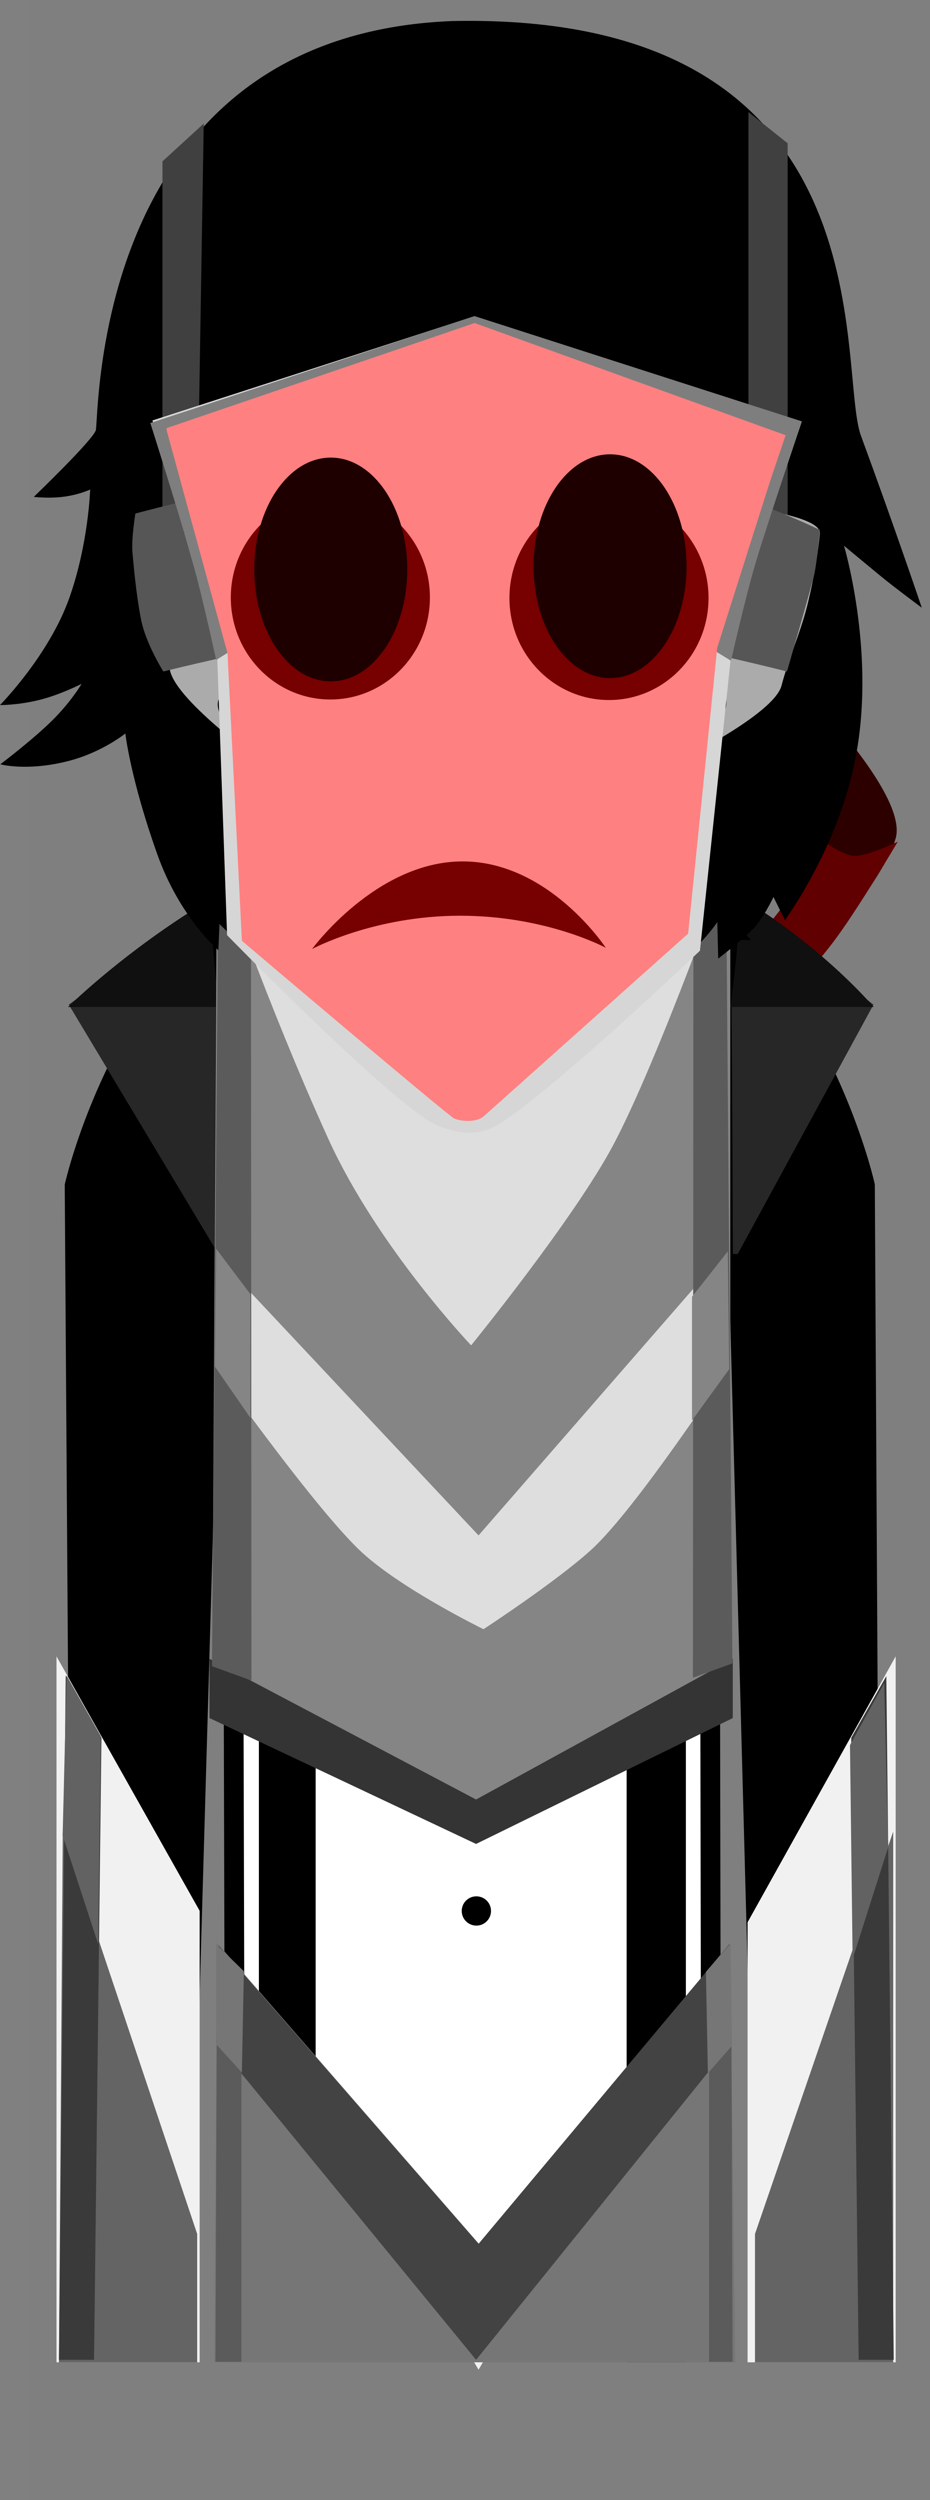<svg version="1.1" xmlns="http://www.w3.org/2000/svg" xmlns:xlink="http://www.w3.org/1999/xlink" width="94.199" height="253.225" viewBox="0,0,94.199,253.225"><rect x="0" y="0" width="94.199" height="253.225" fill="#808080" stroke="none"/><g transform="translate(-192.393,-66.09)"><g data-paper-data="{&quot;isPaintingLayer&quot;:true}" fill-rule="nonzero" stroke-linejoin="miter" stroke-miterlimit="10" stroke-dasharray="" stroke-dashoffset="0" style="mix-blend-mode: normal"><path d="M195.41,319.315v-253.225h91.182c0,0 0,62.96 0,99.786c0,45.666 0,153.439 0,153.439z" fill-opacity="0.01" fill="#000000" stroke="none" stroke-width="0" stroke-linecap="butt"/><path d="M260.585,169.78c0,0 12.898,-11.778 14.42,-17.721c1.316,-5.14 -8.52,-12.779 -8.52,-12.779l2,-8.8c0,0 16.116,14.968 14.64,20.478c-1.523,5.684 -15.44,20.722 -15.44,20.722z" fill="#2d0000" stroke="none" stroke-width="0" stroke-linecap="butt"/><path d="M260.225,170.04c0,0 8.336,-8.034 10.974,-11.491c2.04,-2.673 4.226,-7.509 4.226,-7.509c0,0 2.257,1.692 3.495,1.74c1.323,0.052 4.405,-1.44 4.405,-1.44c0,0 -4.058,6.916 -6.608,10.266c-2.647,3.478 -8.992,10.234 -8.992,10.234z" fill="#610000" stroke="none" stroke-width="0" stroke-linecap="butt"/><path d="M200.745,304.192c0,0 -0.296,-44.029 -0.434,-64.53c-0.125,-18.664 -0.36,-53.482 -0.36,-53.482c0,0 3.406,-15.292 14.413,-26.193c0,2.954 0,5.909 0,8.863c0,3.5 0,7 0,10.5c0,2.336 0,4.672 0,7.008c-0.355,-0.14 0.209,0.025 -0.324,0.023c-0.023,-0 -0.045,-0 -0.068,-0l-3.395,117.726z" fill="#000000" stroke="#000000" stroke-width="2" stroke-linecap="butt"/><path d="M199.365,167.85l14.987,-11.149c-0.11,11.912 -0.189,23.825 -0.234,35.738z" fill="#272727" stroke="none" stroke-width="0" stroke-linecap="butt"/><path d="M280.003,186.155l0.654,117.986l-10.497,0.096l-3.159,-117.843c0,0 -0.03,-0.047 -0.078,-0.095c-0.021,-0.021 0.404,-0.042 -0.488,-0.059c-0.204,-0.004 0.357,0.004 0.18,0.021c0,-1.887 0,-3.775 0,-5.662c0,-3.5 0,-7 0,-10.5c0,-3.091 0,-6.183 0,-9.274c10.159,10.821 13.388,25.329 13.388,25.329z" fill="#000000" stroke="#000000" stroke-width="2" stroke-linecap="butt"/><path d="M280.863,167.85l-13.748,25.25l-0.495,-0.002c-0.031,-12.471 -0.113,-24.835 -0.244,-36.764z" fill="#272727" stroke="none" stroke-width="0" stroke-linecap="butt"/><path d="M199.285,168.08c0,0 19.146,-19.033 40.2,-19.2c11.544,-0.091 21.185,3.913 28.251,8.287c8.391,5.195 13.149,10.913 13.149,10.913z" fill="#101010" stroke="none" stroke-width="0" stroke-linecap="butt"/><path d="M266.115,160.302c0,3.266 -0.8,6.532 -0.8,9.798c0,3.5 0,7 0,10.5c0,1.915 0,3.83 0,5.745c-2.254,0.545 -1.075,3.011 -1.075,3.011l0.205,114.87l-48.214,0.072l-0.305,-115.233c0,0 0.554,-1.609 -0.661,-2.444c0,-2.424 0.2,-4.848 0.2,-7.271c0,-3.5 0,-7 0,-10.5c0,-3.117 -0.6,-6.234 -0.6,-9.35c2.596,-2.487 5.601,-4.724 9.066,-6.468c0.233,1.222 0.507,2.445 0.759,3.712c0.595,2.986 2.069,7.233 3.632,9.853c1.83,3.498 3.13,6.147 7.552,6.248c3.531,0.026 6.935,0.442 10.457,0.266c2.112,-0.931 3.063,-2.17 4.382,-3.786c0.892,-1.093 1.094,-2.996 2.235,-3.753c0.833,-3.374 3.232,-6.374 3.405,-9.955c0.17,-0.795 0.326,-1.587 0.47,-2.379c3.586,1.903 6.664,4.356 9.293,7.064z" fill="#ffffff" stroke="#000000" stroke-width="2" stroke-linecap="butt"/><path d="M256.865,304.35v-152.25h4v152.25z" fill="#000000" stroke="#000000" stroke-width="2" stroke-linecap="butt"/><path d="M219.615,304.225v-152.125h3.75v152.125z" fill="#000000" stroke="#000000" stroke-width="2" stroke-linecap="butt"/><path d="M240.154,149.258c6.286,-0.031 11.648,1.41 16.205,3.738c-0.156,0.85 -0.324,1.701 -0.503,2.555c-0.182,3.541 -2.744,6.367 -3.32,9.734c-1.121,0.686 -1.35,2.674 -2.211,3.721c-1.274,1.55 -2.124,2.698 -4.112,3.617c-3.477,0.176 -6.843,-0.254 -10.332,-0.28c-4.214,-0.095 -5.387,-2.64 -7.123,-5.992c-1.547,-2.543 -2.998,-6.787 -3.577,-9.706c-0.261,-1.313 -0.547,-2.578 -0.785,-3.844c4.466,-2.165 9.683,-3.514 15.759,-3.544z" fill="#000000" stroke="#000000" stroke-width="2" stroke-linecap="butt"/><path d="M256.142,200.334c-0.571,0 -1.034,-0.463 -1.034,-1.034c0,-0.571 0.463,-1.034 1.034,-1.034c0.571,0 1.034,0.463 1.034,1.034c0,0.571 -0.463,1.034 -1.034,1.034z" fill="#000000" stroke="none" stroke-width="1.5" stroke-linecap="butt"/><path d="M250.883,204.569c-4.463,-0.314 -6.552,-1.794 -6.17,-2.58c0.118,-0.242 2.846,1.064 6.97,1.305c6.409,0.375 8.51,-0.632 8.51,-0.632v1.346c0,0 -2.413,1.047 -9.311,0.561z" fill="#000000" stroke="#000000" stroke-width="0" stroke-linecap="butt"/><path d="M223.07,199.3c0,-0.571 0.463,-1.034 1.034,-1.034c0.571,0 1.034,0.463 1.034,1.034c0,0.571 -0.463,1.034 -1.034,1.034c-0.571,0 -1.034,-0.463 -1.034,-1.034z" fill="#000000" stroke="none" stroke-width="1.5" stroke-linecap="butt"/><path d="M229.364,204.569c-6.897,0.486 -9.311,-0.561 -9.311,-0.561v-1.346c0,0 2.101,1.007 8.51,0.632c4.124,-0.241 6.853,-1.547 6.97,-1.305c0.383,0.786 -1.706,2.266 -6.17,2.58z" fill="#000000" stroke="#000000" stroke-width="0" stroke-linecap="butt"/><path d="M240.644,261.121c-0.819,0 -1.483,-0.664 -1.483,-1.483c0,-0.819 0.664,-1.483 1.483,-1.483c0.819,0 1.483,0.664 1.483,1.483c0,0.819 -0.664,1.483 -1.483,1.483z" data-paper-data="{&quot;index&quot;:null}" fill="#000000" stroke="none" stroke-width="1.5" stroke-linecap="butt"/><path d="M215.081,238.573v-68.271c0,0 0.776,-5.573 0.776,-8.384c0,-2.576 -0.776,-7.839 -0.776,-7.839c0,0 2.741,-1.348 4.774,-2.147c2.033,-0.799 5.304,-1.606 5.304,-1.606c0,0 -0.617,22.972 14.93,22.931c15.827,-0.041 14.183,-22.931 14.183,-22.931c0,0 4.012,0.87 6.323,1.688c2.31,0.817 4.875,2.065 4.875,2.065c0,0 -0.776,5.398 -0.776,8.128c0,2.773 0.776,8.384 0.776,8.384v67.981l-24.855,13.25z" fill="#dedede" stroke="#7f7f7f" stroke-width="0" stroke-linecap="butt"/><path d="M213.865,239.35l0.5,-86.25c0,0 5.179,14.913 11.278,28.326c4.985,10.963 14.472,20.924 14.472,20.924c0,0 10.451,-12.858 14.393,-20.291c4.681,-8.826 11.857,-29.209 11.857,-29.209v86.75l-26,12.75z" fill="#858585" stroke="none" stroke-width="0" stroke-linecap="butt"/><path d="M214.115,305.35l0.25,-42.5l26.75,30.75l25.25,-30.75l0.5,42.5z" fill="#767676" stroke="none" stroke-width="0" stroke-linecap="butt"/><path d="M214.282,272.967l0.267,-9.817l26.317,30.2l25.4,-30.35l0.167,10.1l-25.817,32z" fill="#434343" stroke="none" stroke-width="0" stroke-linecap="butt"/><path d="M213.615,240.1v-6l27,14.25l26,-14.25v6l-26,12.75z" fill="#343434" stroke="none" stroke-width="0" stroke-linecap="butt"/><path d="M214.365,204.85v-11.5l26.5,28.25l25.25,-29l-0.083,12.25c0,0 -9.217,14.078 -13.74,18.194c-3.595,3.271 -10.927,8.056 -10.927,8.056c0,0 -8.668,-4.226 -12.656,-8.103c-2.261,-2.198 -5.536,-6.298 -8.386,-10.045c-3.256,-4.281 -5.957,-8.102 -5.957,-8.102z" fill="#dedede" stroke="none" stroke-width="0" stroke-linecap="butt"/><path d="M213.865,234.85l0.65,-80.85l3.3,8.6l0.05,73.7z" fill="#5b5b5b" stroke="none" stroke-width="0" stroke-linecap="butt"/><path d="M262.579,236.014l0.05,-73.7l3.3,-8.6l0.65,80.85z" data-paper-data="{&quot;index&quot;:null}" fill="#5b5b5b" stroke="none" stroke-width="0" stroke-linecap="butt"/><path d="M214.153,204.496l0.133,-11.933l3.467,4.6v12.533z" fill="#858585" stroke="none" stroke-width="0" stroke-linecap="butt"/><path d="M262.486,209.962v-12.533l3.627,-4.6l0.14,11.933z" data-paper-data="{&quot;index&quot;:null}" fill="#858585" stroke="none" stroke-width="0" stroke-linecap="butt"/><path d="M214.219,305.296l0.125,-32.375l2.5,2.375v30z" fill="#5b5b5b" stroke="none" stroke-width="0" stroke-linecap="butt"/><path d="M264.219,305.296v-30l2.262,-2.375l0.113,32.375z" data-paper-data="{&quot;index&quot;:null}" fill="#5b5b5b" stroke="none" stroke-width="0" stroke-linecap="butt"/><path d="M214.293,273.139v-10.133l2.8,2.733l-0.2,10.267z" fill="#767676" stroke="none" stroke-width="0" stroke-linecap="butt"/><path d="M264.095,276.072l-0.2,-10.267l2.492,-2.887l0.154,10.364z" data-paper-data="{&quot;index&quot;:null}" fill="#767676" stroke="none" stroke-width="0" stroke-linecap="butt"/><path d="M283.115,233.85v71.5h-15c0,-1.5 0,-3 0,-4.5c0,-3.5 0,-7 0,-10.5c0,-3.5 0,-7 0,-10.5c0,-3.5 0,-7 0,-10.5c0,-2.856 0,-5.711 0,-8.567z" fill="#f1f1f1" stroke="none" stroke-width="0" stroke-linecap="butt"/><path d="M198.115,305.35v-71.5l14.5,25.773c0,2.576 0,5.151 0,7.727c0,3.5 0,7 0,10.5c0,3.5 0,7 0,10.5c0,2.833 0,5.667 0,8.5c0,0.667 0,1.333 0,2c0,2.167 0,4.333 0,6.5z" fill="#f1f1f1" stroke="none" stroke-width="0" stroke-linecap="butt"/><path d="M240.421,305.35h0.882l-0.439,0.75z" fill="#f1f1f1" stroke="none" stroke-width="0" stroke-linecap="butt"/><path d="M198.365,305.35l0.383,-53.617l13.617,40.617v13z" fill="#646464" stroke="none" stroke-width="0" stroke-linecap="butt"/><path d="M268.865,305.35v-13l14,-40.75v53.75z" data-paper-data="{&quot;index&quot;:null}" fill="#646464" stroke="none" stroke-width="0" stroke-linecap="butt"/><path d="M198.365,305.1c0,0 0.361,-36.58 0.487,-49.371c0.08,-8.13 0.197,-19.946 0.197,-19.946l3.62,6.317l-0.75,63z" fill="#3a3a3a" stroke="none" stroke-width="0" stroke-linecap="butt"/><path d="M279.365,305.1l-0.75,-63l3.553,-6.25l0.75,69.25z" data-paper-data="{&quot;index&quot;:null}" fill="#3a3a3a" stroke="none" stroke-width="0" stroke-linecap="butt"/><path d="M198.738,251.993l0.4,-16.2l3.467,6.133l-0.267,21.067z" fill="#626262" stroke="none" stroke-width="0" stroke-linecap="butt"/><path d="M278.755,264.493l-0.267,-21.648l3.467,-6.302l0.4,16.647z" data-paper-data="{&quot;index&quot;:null}" fill="#626262" stroke="none" stroke-width="0" stroke-linecap="butt"/><g><path d="M195.815,116.416c0,0 6.163,-5.922 6.292,-6.788c0.204,-1.375 0.16,-15.763 8.125,-27.206c5.184,-7.449 13.762,-13.649 28.009,-14.202c44.636,-0.914 38.848,35.182 41.364,42.024c3.45,9.381 6.157,17.4 6.157,17.4c0,0 -2.767,-2.054 -4.08,-3.134c-1.224,-1.008 -3.801,-3.146 -3.801,-3.146c0,0 3.091,10.348 1.311,20.695c-1.562,9.481 -7.298,17.225 -7.298,17.225l-1.155,-2.347c0,0 -1.023,2.198 -2.16,3.333c-1.137,1.135 -3.439,2.913 -3.439,2.913l-0.092,-3.704c0,0 -7.06,11.018 -24.351,10.872c-16.306,-0.255 -26.072,-10.675 -26.072,-10.675l-0.116,2.655c0,0 -3.895,-3.293 -6.181,-9.708c-2.725,-7.646 -3.239,-12.243 -3.239,-12.243c0,0 -2.339,1.899 -5.717,2.774c-4.233,1.097 -6.947,0.345 -6.947,0.345c0,0 3.608,-2.717 5.584,-4.77c1.76,-1.828 2.647,-3.377 2.647,-3.377c0,0 -2.108,1.085 -4.233,1.618c-2.217,0.556 -4.03,0.531 -4.03,0.531c0,0 4.975,-5.037 7.031,-10.874c1.941,-5.511 2.1,-10.957 2.1,-10.957c0,0 -1.362,0.662 -3.33,0.795c-1.248,0.085 -2.378,-0.049 -2.378,-0.049z" fill="#000000" stroke="none" stroke-width="1.5" stroke-linecap="butt"/><path d="M268.202,119.269v-41.833l3.972,3.167v38.667z" fill="#404040" stroke="none" stroke-width="0" stroke-linecap="butt"/><path d="M208.848,119.436v-37l4.181,-3.833l-0.667,40.833z" fill="#404040" stroke="none" stroke-width="0" stroke-linecap="butt"/><path d="M275.438,120.067c0,0.133 -0.318,3.568 -1.305,7.466c-0.682,2.691 -1.944,5.514 -2.574,7.981c-0.761,2.98 -10.83,7.863 -10.83,7.863c0,0 7.66,-4.951 4.449,-7.788c-5.258,-4.646 -14.193,-10.772 -24.74,-10.772c-10.871,0 -20.445,7.245 -25.538,11.622c-2.204,1.894 4.357,7.085 4.357,7.085c0,0 -8.901,-6.288 -9.64,-9.505c-0.39,-1.698 -1.994,-3.607 -2.421,-5.48c-1.08,-4.735 -0.924,-9.234 -0.924,-9.472c0,-2.439 14.469,-3.083 34.167,-3.083c19.698,0 35,1.644 35,4.083z" fill="#ababab" stroke="none" stroke-width="0" stroke-linecap="butt"/><path d="M208.938,134.103c0,0 -1.774,-2.816 -2.255,-5.248c-0.539,-2.725 -0.795,-5.974 -0.871,-6.787c-0.131,-1.389 0.293,-3.965 0.293,-3.965c0,0 22.71,-6.118 35.518,-6.489c16.407,-0.474 33.816,8.155 33.816,8.155c0,0 -0.294,3.135 -0.538,4.359c-0.178,0.891 -2.795,9.974 -2.795,9.974c0,0 -20.517,-5.278 -31.17,-5.334c-10.624,-0.055 -31.997,5.334 -31.997,5.334z" fill="#565656" stroke="none" stroke-width="0" stroke-linecap="butt"/><path d="M260.671,112.617c0,0 1.524,0.318 4.256,1.11c2.495,0.724 4.449,1.744 4.449,1.744l0.195,1.17c0,0 -7.25,-3.13 -15.116,-2.471c-6.29,0.527 -9.963,2.812 -9.963,2.812l0.046,-4.177c0,0 3.127,-1.704 7.864,-1.856c4.904,-0.157 8.091,0.591 8.091,0.591z" data-paper-data="{&quot;index&quot;:null}" fill="#000000" stroke="none" stroke-width="1.5" stroke-linecap="butt"/><path d="M247.907,155.605c0.57,0.212 3.084,1.399 6.024,2.596c2.964,1.206 7.214,2.293 7.194,2.461c-0.025,0.213 -10.435,0.227 -13.679,0.632c-2.719,0.34 -6.689,0.706 -6.689,0.706c0,0 -7.104,-1.162 -13.272,-2.445c-4.944,-1.029 -10.399,-1.661 -10.41,-1.755c-0.014,-0.126 3.868,-0.711 6.824,-1.395c1.146,-0.497 5.44,-1.485 5.44,-1.485c0,0 4.956,-0.278 7.608,0.579c2.842,0.918 2.835,2.446 3.083,2.469c0,0 1.184,-1.749 2.369,-2.105c1.185,-0.355 5.082,-0.416 5.508,-0.258z" fill="#ffffff" stroke="#000000" stroke-width="1.4" stroke-linecap="butt"/><path d="M229.259,160.158c5.091,1.027 11.918,2.807 11.918,2.807c0,0 5.79,-1.556 8.447,-1.834c2.06,-0.216 11.216,-0.707 11.26,-0.334c0.043,0.364 -9.031,12.9 -21.148,12.447c-13.77,-0.436 -22.865,-15.136 -22.827,-15.305c0.038,-0.169 7.259,1.192 12.35,2.218z" fill="#ffffff" stroke="#000000" stroke-width="1.9" stroke-linecap="butt"/><path d="M240.233,157.165c-1.034,0 -3.538,-3.26 -3.787,-5.364c-0.222,-1.882 1.315,-3.828 3.787,-3.828c2.472,0 4.202,0.491 4.03,4.189c-0.146,3.138 -1.558,5.003 -4.03,5.003z" fill="#ffffff" stroke="#000000" stroke-width="1.15" stroke-linecap="butt"/><path d="M243.835,127.071c0,0 0.103,3.97 0.006,7.127c-0.192,6.251 -1.081,27.761 -1.081,27.761l-2.982,0.009c0,0 -0.803,-4.173 -1.123,-9.5c-0.434,-7.211 -0.45,-16.293 -0.763,-19.632c-0.298,-3.165 -0.896,-5.715 -0.896,-5.715" fill="#ffffff" stroke="#000000" stroke-width="1.3" stroke-linecap="round"/><path d="M217.111,127.257c0.071,-4.892 4.838,-8.936 10.211,-8.858c5.373,0.078 9.027,4.248 8.956,9.14c-0.071,4.892 -4.124,8.794 -9.497,8.716c-5.373,-0.078 -9.742,-4.107 -9.671,-8.999z" fill="#ffffff" stroke="#000000" stroke-width="1.4" stroke-linecap="butt"/><path d="M221.549,127.375c0.04,-2.758 2.309,-4.962 5.067,-4.922c2.758,0.04 4.962,2.309 4.922,5.067c-0.04,2.758 -2.309,4.962 -5.067,4.922c-2.758,-0.04 -4.962,-2.309 -4.922,-5.067z" fill="#000000" stroke="none" stroke-width="1.5" stroke-linecap="butt"/><path d="M244.168,127.258c0.204,-4.888 4.453,-8.858 9.77,-8.858c5.318,0 9.275,3.966 9.275,8.858c0,4.892 -3.886,9.071 -9.7,9.142c-5.53,0.067 -9.558,-4.037 -9.345,-9.142z" fill="#ffffff" stroke="#000000" stroke-width="1.4" stroke-linecap="butt"/><path d="M248.77,127.344c0,-2.818 2.285,-5.103 5.103,-5.103c2.818,0 5.103,2.285 5.103,5.103c0,2.818 -2.285,5.103 -5.103,5.103c-2.818,0 -5.103,-2.285 -5.103,-5.103z" fill="#000000" stroke="none" stroke-width="1.5" stroke-linecap="butt"/><path d="M217.043,126.725c0,0 0.064,-9.015 10.601,-8.825c9.471,0.166 9.556,9.407 9.556,9.407z" fill="#ffffff" stroke="#000000" stroke-width="1.15" stroke-linecap="butt"/><path d="M243.79,126.856c0,0 -0.247,-9.458 11.198,-9.103c9.714,0.333 9.547,9.652 9.547,9.652z" fill="#ffffff" stroke="#000000" stroke-width="1.15" stroke-linecap="butt"/><path d="M220.573,116.714c0,0 3.37,-1.819 8.032,-2.282c5.167,-0.513 7.768,-0.066 7.768,-0.066l0.295,4.137c0,0 -3.836,-0.681 -8.018,-0.521c-5.593,0.213 -6.645,1.433 -10.898,1.891c-3.644,0.393 -6.737,0.159 -6.737,0.159l-0.026,-1.232c0,0 3.595,0.074 5.234,-0.068c1.352,-0.117 3.976,-0.938 3.976,-0.938z" fill="#000000" stroke="none" stroke-width="1.5" stroke-linecap="butt"/><path d="M266.658,130.416l-3.367,31.961c0,0 -15.396,14.676 -20.681,17.757c-1.394,0.813 -3.052,0.682 -3.052,0.682c0,0 -2.188,-0.142 -4.044,-1.385c-5.671,-3.8 -20.12,-18.626 -20.12,-18.626l-1.036,-29.189l-6.523,-22.94l32.323,-10.46l33.114,10.552z" fill="#d6d6d6" stroke="none" stroke-width="0" stroke-linecap="butt"/><path d="M214.287,132.936c0,0 -1.324,-6.114 -2.342,-9.802c-1.18,-4.279 -4.325,-14.198 -4.325,-14.198l32.833,-10.833l33.167,10.667c0,0 -3.361,9.907 -4.643,14.171c-1.067,3.549 -2.539,10.071 -2.539,10.071l-26.484,-16.164z" fill="#7e7e7e" stroke="none" stroke-width="0" stroke-linecap="butt"/><path d="M271.858,110.216l-6.817,21.474l-2.948,28.959c0,0 -20.714,18.515 -20.748,18.541c-0.878,0.694 -2.668,0.406 -3.055,0.117c-2.272,-1.698 -21.394,-17.928 -21.394,-17.928l-1.458,-29.129l-6.18,-22.635l31.2,-10.8z" fill="#ff8080" stroke="none" stroke-width="0" stroke-linecap="butt"/><path d="M215.471,132.24l-6.214,-22.786l31.214,-10.643l31.5,11.357l-7.5,22.071l-24.866,-6.167z" fill="#ff8080" stroke="none" stroke-width="0" stroke-linecap="butt"/><path d="M235.938,126.603c0,5.707 -4.514,10.333 -10.083,10.333c-5.569,0 -10.083,-4.626 -10.083,-10.333c0,-5.707 4.514,-10.333 10.083,-10.333c5.569,0 10.083,4.626 10.083,10.333z" fill="#770000" stroke="none" stroke-width="0" stroke-linecap="butt"/><path d="M264.16,126.658c0,5.707 -4.514,10.333 -10.083,10.333c-5.569,0 -10.083,-4.626 -10.083,-10.333c0,-5.707 4.514,-10.333 10.083,-10.333c5.569,0 10.083,4.626 10.083,10.333z" fill="#770000" stroke="none" stroke-width="0" stroke-linecap="butt"/><path d="M233.646,123.769c0,6.259 -3.47,11.333 -7.75,11.333c-4.28,0 -7.75,-5.074 -7.75,-11.333c0,-6.259 3.47,-11.333 7.75,-11.333c4.28,0 7.75,5.074 7.75,11.333z" fill="#1e0000" stroke="none" stroke-width="0" stroke-linecap="butt"/><path d="M261.938,123.436c0,6.259 -3.47,11.333 -7.75,11.333c-4.28,0 -7.75,-5.074 -7.75,-11.333c0,-6.259 3.47,-11.333 7.75,-11.333c4.28,0 7.75,5.074 7.75,11.333z" fill="#1e0000" stroke="none" stroke-width="0" stroke-linecap="butt"/><path d="M253.752,162.086c0,0 -5.982,-3.25 -14.75,-3.25c-8.768,0 -15,3.375 -15,3.375c0,0 6.482,-8.875 15.25,-8.875c8.768,0 14.5,8.75 14.5,8.75z" fill="#770000" stroke="none" stroke-width="0" stroke-linecap="butt"/></g></g></g></svg>